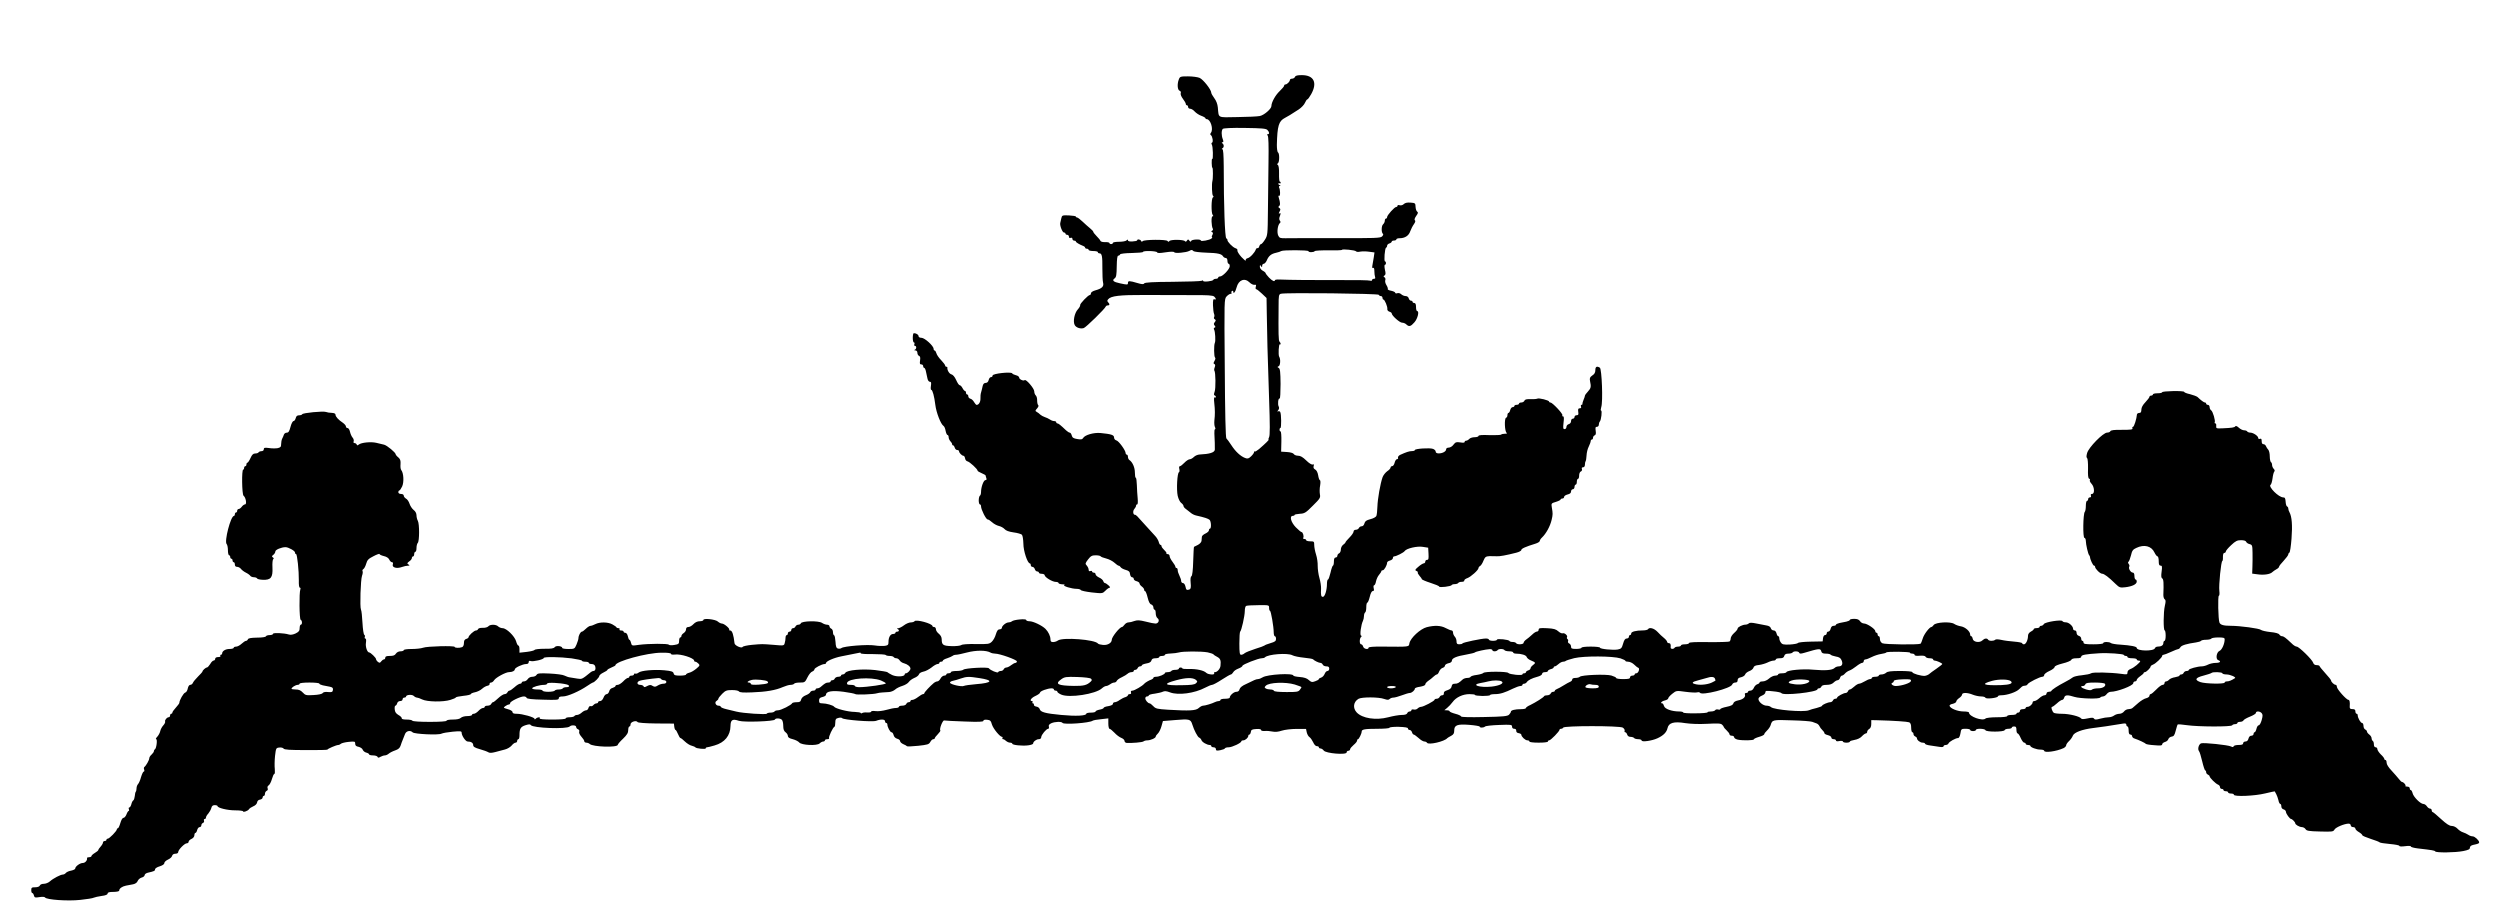 <?xml version="1.0" standalone="no"?>
<!DOCTYPE svg PUBLIC "-//W3C//DTD SVG 20010904//EN"
 "http://www.w3.org/TR/2001/REC-SVG-20010904/DTD/svg10.dtd">
<svg version="1.0" xmlns="http://www.w3.org/2000/svg"
 width="2161pt" height="788pt" viewBox="0 0 2161 788"
 preserveAspectRatio="xMidYMid meet">
<g transform="translate(0,788) scale(0.1,-0.1)"
fill="#000000" stroke="none">
<path d="M11194 7215 c-4 -8 -15 -15 -25 -15 -10 0 -19 -5 -19 -11 0 -14 -25
-39 -39 -39 -6 0 -11 -5 -11 -11 0 -6 -18 -27 -39 -47 -37 -35 -71 -97 -71
-129 0 -24 -65 -80 -101 -86 -19 -4 -105 -8 -192 -9 -178 -3 -161 -12 -170 83
-3 30 -14 59 -31 81 -14 19 -26 40 -26 47 0 26 -70 115 -101 128 -17 7 -62 13
-100 13 -65 0 -70 -2 -79 -26 -16 -40 -12 -91 6 -98 10 -4 14 -12 10 -22 -3
-9 5 -30 19 -48 14 -18 25 -38 25 -44 0 -7 5 -12 10 -12 6 0 10 -7 10 -15 0
-8 8 -15 18 -15 10 0 28 -11 39 -24 12 -13 37 -30 57 -37 20 -7 36 -17 36 -21
0 -4 5 -8 11 -8 33 0 60 -88 36 -118 -7 -9 -7 -16 0 -20 14 -10 22 -61 10 -65
-6 -2 -7 -9 -2 -17 10 -15 13 -130 4 -124 -4 2 -6 -14 -5 -36 0 -22 3 -40 6
-40 6 0 6 -96 0 -115 -7 -27 -4 -121 5 -127 7 -5 6 -11 -1 -15 -14 -10 -15
-134 -2 -150 7 -9 7 -13 -1 -13 -13 0 -10 -87 3 -108 3 -6 0 -13 -6 -16 -10
-5 -10 -7 -1 -12 9 -4 10 -11 3 -25 -6 -10 -7 -19 -3 -19 4 0 2 -5 -4 -11 -14
-14 -93 -29 -93 -18 0 14 -78 10 -83 -3 -4 -10 -8 -9 -16 2 -10 13 -12 13 -21
0 -6 -10 -13 -11 -17 -5 -11 15 -126 16 -135 1 -6 -8 -10 -8 -16 1 -9 14 -203
13 -215 -2 -6 -6 -10 -6 -14 3 -5 13 -33 17 -33 5 0 -5 -18 -9 -40 -10 -25 -2
-40 2 -40 9 0 9 -3 9 -12 0 -7 -7 -36 -12 -65 -12 -29 0 -53 -4 -53 -10 0 -5
-7 -10 -15 -10 -8 0 -15 4 -15 9 0 5 -17 9 -37 8 -21 -1 -38 4 -41 11 -2 7
-17 25 -33 41 -16 16 -29 33 -29 38 0 4 -13 18 -28 30 -15 12 -44 38 -64 57
-21 20 -42 36 -48 36 -5 0 -10 3 -10 8 0 4 -27 8 -60 10 -58 2 -60 1 -66 -25
-3 -16 -7 -33 -9 -40 -6 -20 18 -83 32 -83 7 0 13 -4 13 -10 0 -5 7 -10 15
-10 8 0 15 -7 15 -16 0 -10 6 -14 15 -10 9 3 15 0 15 -9 0 -8 7 -15 15 -15 8
0 15 -3 15 -8 0 -7 30 -25 63 -38 9 -3 17 -10 17 -15 0 -5 7 -9 15 -9 8 0 15
-4 15 -10 0 -5 18 -10 40 -10 22 0 40 -4 40 -10 0 -5 6 -10 14 -10 21 0 26
-24 25 -130 0 -52 2 -108 6 -123 9 -33 -9 -51 -67 -67 -22 -6 -38 -17 -38 -25
0 -8 -4 -15 -9 -15 -15 0 -87 -76 -84 -87 2 -6 -7 -23 -20 -37 -29 -31 -44
-105 -27 -136 12 -22 49 -35 78 -26 19 6 184 167 190 186 2 6 10 10 18 10 17
0 18 12 2 28 -8 8 -8 15 1 25 23 29 101 38 310 37 113 -1 293 -1 399 -1 155 1
196 -2 208 -13 18 -18 18 -30 1 -23 -10 4 -13 -9 -12 -52 1 -31 5 -64 9 -73 4
-9 5 -22 1 -29 -4 -6 -2 -15 6 -19 10 -7 10 -11 0 -24 -10 -12 -11 -19 -2 -30
9 -11 9 -15 0 -18 -8 -3 -9 -9 -4 -18 9 -15 14 -99 6 -114 -9 -18 -8 -121 2
-127 5 -4 3 -16 -5 -29 -10 -17 -10 -24 -1 -27 8 -3 9 -12 3 -28 -5 -12 -6
-26 -3 -29 11 -11 13 -156 2 -183 -7 -19 -7 -29 0 -31 6 -2 11 -8 11 -13 0 -6
-4 -7 -10 -4 -6 4 -8 -13 -4 -47 7 -65 7 -101 1 -153 -2 -22 0 -48 5 -57 5
-10 5 -18 1 -18 -5 0 -7 -17 -6 -37 3 -45 5 -123 4 -140 -2 -25 -46 -38 -133
-42 -16 -1 -37 -10 -48 -21 -11 -11 -27 -20 -36 -20 -9 0 -30 -13 -46 -30 -15
-16 -33 -30 -39 -30 -7 0 -9 -10 -5 -24 3 -13 2 -26 -3 -28 -15 -5 -23 -151
-11 -204 6 -27 20 -54 30 -61 11 -8 20 -20 20 -26 0 -7 9 -19 21 -27 11 -8 30
-23 42 -33 11 -10 32 -20 46 -23 75 -17 105 -27 117 -38 14 -15 16 -76 2 -76
-4 0 -8 -6 -8 -14 0 -8 -13 -20 -30 -28 -16 -7 -31 -20 -31 -28 -1 -8 -2 -24
-3 -35 -1 -11 -14 -26 -31 -35 -16 -8 -32 -16 -34 -17 -2 -1 -5 -57 -7 -124
-2 -79 -8 -125 -15 -130 -8 -4 -10 -25 -7 -57 4 -38 1 -52 -9 -57 -25 -9 -30
-6 -36 25 -4 18 -13 30 -22 30 -8 0 -15 8 -15 18 0 9 -7 30 -15 46 -8 15 -15
37 -15 47 0 11 -4 19 -10 19 -5 0 -10 5 -10 11 0 6 -11 25 -25 43 -14 18 -25
40 -25 49 0 10 -7 17 -17 17 -9 0 -14 3 -10 6 3 3 -5 16 -19 29 -13 12 -24 27
-24 34 0 6 -4 11 -9 11 -5 0 -12 12 -15 26 -4 14 -17 36 -29 49 -12 12 -49 53
-82 90 -81 91 -85 95 -95 95 -16 0 -20 33 -5 50 8 9 15 22 15 28 0 7 4 12 10
12 5 0 7 22 4 53 -3 28 -6 80 -7 114 -1 35 -5 63 -9 63 -5 0 -8 20 -8 45 0 44
-21 91 -47 108 -7 4 -13 17 -13 27 0 11 -4 20 -10 20 -5 0 -10 6 -10 13 0 23
-59 105 -80 110 -12 3 -20 14 -20 25 0 22 -24 30 -118 39 -59 5 -135 -17 -150
-44 -7 -12 -18 -14 -51 -8 -32 5 -42 12 -47 31 -3 13 -11 24 -17 24 -6 0 -20
9 -32 20 -48 46 -66 60 -75 60 -5 0 -10 5 -10 10 0 6 -8 10 -18 10 -10 0 -26
6 -37 14 -11 7 -31 17 -45 21 -13 4 -30 14 -38 21 -7 8 -21 18 -30 23 -15 9
-15 11 3 31 11 13 15 24 9 28 -5 4 -9 22 -9 40 1 18 -5 38 -12 44 -7 6 -13 22
-13 35 0 25 -71 108 -83 97 -10 -10 -47 7 -47 21 0 8 -12 18 -27 21 -16 4 -31
11 -34 17 -11 15 -169 -2 -169 -19 0 -8 -6 -14 -14 -14 -8 0 -17 -11 -20 -25
-4 -16 -13 -25 -26 -25 -13 0 -22 -9 -26 -27 -3 -16 -9 -39 -13 -53 -5 -14 -7
-38 -6 -55 1 -29 -14 -55 -33 -55 -5 0 -14 11 -22 24 -7 13 -21 27 -31 29 -11
3 -19 12 -19 21 0 9 -4 16 -10 16 -5 0 -10 7 -10 15 0 8 -4 15 -8 15 -5 0 -15
11 -22 25 -7 14 -18 25 -24 25 -7 0 -20 20 -31 45 -12 27 -28 46 -41 49 -19 5
-38 37 -35 59 1 4 -4 7 -9 7 -6 0 -10 5 -10 10 0 6 -16 27 -35 47 -20 20 -38
47 -41 60 -4 13 -10 23 -15 23 -5 0 -9 7 -9 15 0 25 -77 95 -105 95 -15 0 -25
6 -25 14 0 13 -20 26 -41 26 -5 0 -9 -18 -9 -40 0 -22 4 -40 10 -40 5 0 7 -7
4 -15 -4 -8 -1 -15 5 -15 15 0 14 -27 -1 -33 -8 -3 -6 -6 5 -6 10 -1 17 -9 17
-21 0 -11 6 -23 14 -26 10 -4 13 -15 9 -40 -4 -27 -2 -34 11 -34 9 0 16 -7 16
-15 0 -8 4 -15 9 -15 5 0 12 -15 15 -32 4 -18 9 -45 13 -60 3 -16 12 -28 20
-28 12 0 14 -8 10 -35 -3 -19 -2 -35 3 -35 11 0 26 -56 35 -130 8 -66 47 -167
71 -182 7 -4 15 -24 18 -43 4 -19 11 -35 16 -35 6 0 10 -9 10 -19 0 -11 7 -26
15 -35 8 -8 15 -19 15 -25 0 -6 4 -11 9 -11 5 0 11 -9 14 -20 3 -11 12 -20 21
-20 9 0 16 -5 16 -11 0 -13 25 -39 39 -39 5 0 11 -10 13 -22 2 -13 11 -24 21
-26 19 -4 87 -67 87 -80 0 -5 16 -14 35 -22 19 -8 35 -17 35 -21 0 -4 3 -14 6
-23 4 -10 1 -16 -8 -16 -16 0 -38 -60 -38 -103 0 -14 -4 -29 -10 -32 -5 -3
-10 -22 -10 -41 0 -19 5 -34 10 -34 6 0 10 -8 10 -17 0 -27 43 -113 57 -113 7
0 24 -11 38 -24 15 -14 41 -28 58 -32 18 -4 40 -16 50 -27 12 -14 37 -23 78
-29 33 -4 66 -14 72 -20 7 -7 12 -42 13 -78 0 -63 36 -170 56 -170 4 0 8 -7 8
-15 0 -8 6 -15 14 -15 8 0 18 -9 21 -20 3 -11 13 -20 21 -20 8 0 14 -4 14 -10
0 -5 11 -10 25 -10 14 0 25 -6 25 -12 1 -18 67 -58 96 -58 13 0 24 -4 24 -10
0 -5 15 -10 33 -11 17 0 25 -3 17 -6 -18 -8 64 -33 107 -33 17 0 33 -5 35 -10
2 -6 45 -15 95 -21 92 -10 93 -10 118 15 14 15 31 26 37 26 7 0 2 9 -10 20
-12 11 -26 20 -31 20 -5 0 -12 8 -15 18 -3 9 -19 23 -36 30 -16 8 -30 20 -30
28 0 8 -7 14 -15 14 -8 0 -15 4 -15 10 0 5 -7 7 -15 4 -10 -4 -15 0 -15 12 0
9 -7 25 -16 35 -15 16 -14 20 11 53 23 30 34 36 66 36 21 0 40 -4 43 -9 3 -5
25 -13 49 -19 24 -6 56 -23 71 -37 15 -14 31 -25 36 -25 5 0 13 -6 17 -13 4
-7 24 -18 43 -23 28 -8 36 -15 38 -37 2 -15 10 -27 18 -27 8 0 14 -6 14 -14 0
-8 11 -17 25 -20 14 -4 25 -12 25 -19 0 -7 9 -19 20 -27 11 -8 20 -20 20 -27
0 -7 4 -13 8 -13 5 0 15 -25 22 -55 9 -37 19 -57 32 -60 10 -4 18 -15 18 -26
0 -10 5 -19 10 -19 6 0 10 -14 10 -31 0 -18 7 -37 16 -43 20 -15 8 -46 -18
-46 -10 0 -49 7 -85 17 -53 13 -72 14 -98 5 -17 -7 -40 -12 -51 -12 -11 0 -26
-9 -34 -20 -8 -11 -18 -20 -22 -20 -19 0 -88 -86 -88 -110 0 -27 -35 -48 -74
-45 -21 2 -42 7 -45 12 -25 35 -303 56 -346 27 -10 -8 -30 -14 -42 -14 -18 0
-23 6 -23 24 0 27 -18 65 -43 90 -29 29 -106 66 -138 66 -16 0 -29 5 -29 11 0
13 -109 3 -124 -12 -6 -5 -18 -9 -28 -9 -22 0 -58 -30 -58 -47 0 -7 -9 -13
-20 -13 -14 0 -22 -11 -32 -43 -6 -23 -22 -52 -35 -64 -21 -20 -32 -22 -136
-20 -71 1 -119 -2 -128 -9 -8 -6 -45 -10 -82 -9 -75 2 -87 10 -87 59 0 18 -9
35 -25 48 -14 11 -25 28 -25 39 0 10 -7 19 -15 19 -8 0 -15 4 -15 8 0 22 -143
61 -155 42 -3 -5 -18 -10 -32 -10 -14 0 -41 -11 -59 -25 -18 -14 -41 -25 -51
-26 -10 0 -13 -3 -5 -6 17 -7 15 -23 -3 -23 -8 0 -15 -4 -15 -10 0 -5 -9 -10
-20 -10 -23 0 -40 -28 -40 -68 0 -26 -4 -30 -32 -35 -18 -2 -58 -1 -88 4 -61
10 -267 -6 -287 -23 -7 -5 -20 -7 -30 -4 -14 4 -19 18 -21 58 -2 29 -7 55 -12
56 -6 2 -10 15 -10 28 0 14 -7 27 -15 30 -8 4 -15 12 -15 20 0 8 -9 14 -20 14
-12 0 -32 7 -45 16 -30 20 -176 17 -183 -4 -2 -7 -12 -12 -22 -12 -10 0 -20
-7 -24 -15 -3 -8 -12 -15 -21 -15 -8 0 -15 -7 -15 -15 0 -8 -7 -15 -15 -15 -8
0 -15 -7 -15 -15 0 -8 -4 -15 -10 -15 -5 0 -10 -10 -10 -22 0 -13 -3 -34 -7
-46 -6 -24 -7 -24 -97 -16 -106 8 -91 8 -186 0 -41 -4 -78 -12 -81 -18 -9 -15
-69 12 -70 32 -8 72 -20 110 -37 110 -8 0 -13 3 -9 6 9 9 -43 54 -63 54 -9 0
-25 8 -36 18 -22 19 -124 30 -124 13 0 -6 -14 -11 -31 -11 -21 0 -40 -9 -55
-25 -13 -14 -32 -25 -44 -25 -13 0 -20 -7 -20 -20 0 -11 -9 -25 -20 -32 -11
-7 -20 -18 -20 -25 0 -7 -4 -13 -10 -13 -5 0 -10 -13 -10 -29 0 -26 -4 -30
-41 -36 -23 -4 -44 -3 -48 2 -7 11 -174 10 -258 -1 -61 -9 -62 -9 -69 18 -3
14 -10 26 -14 26 -4 0 -10 14 -13 30 -4 18 -13 30 -22 30 -8 0 -15 5 -15 10 0
6 -9 10 -21 10 -11 0 -17 4 -14 10 3 6 0 10 -9 10 -8 0 -16 3 -18 8 -1 4 -17
15 -35 25 -38 21 -108 22 -147 2 -15 -8 -35 -15 -43 -15 -7 0 -25 -11 -39 -25
-14 -14 -29 -25 -34 -25 -12 0 -30 -34 -30 -56 0 -9 -8 -35 -17 -56 -16 -37
-18 -38 -70 -38 -29 0 -53 4 -53 9 0 17 -54 23 -65 7 -8 -11 -31 -15 -89 -14
-43 0 -81 -4 -85 -10 -3 -5 -34 -13 -68 -17 l-63 -7 0 31 c0 17 -4 31 -10 31
-5 0 -14 17 -19 37 -13 44 -83 113 -117 113 -12 0 -29 7 -38 15 -18 19 -70 19
-85 1 -7 -8 -28 -14 -48 -13 -21 1 -38 -4 -41 -11 -2 -7 -10 -12 -18 -12 -16
0 -64 -44 -64 -58 0 -5 -9 -12 -20 -15 -14 -4 -20 -14 -20 -35 0 -18 -6 -32
-16 -36 -23 -9 -64 -7 -64 2 0 12 -240 6 -273 -7 -16 -6 -60 -11 -98 -11 -39
0 -69 -4 -69 -10 0 -5 -12 -10 -28 -10 -16 0 -32 -8 -40 -20 -9 -15 -23 -20
-52 -20 -29 0 -40 -4 -40 -15 0 -8 -5 -15 -11 -15 -7 0 -17 -8 -24 -17 -11
-15 -15 -15 -29 -4 -9 7 -16 18 -16 24 0 11 -47 57 -59 57 -17 0 -34 50 -28
84 3 22 2 36 -5 36 -5 0 -8 6 -5 14 3 8 1 16 -4 18 -6 2 -13 48 -16 103 -3 55
-8 107 -13 115 -11 22 -3 260 9 293 6 16 8 33 5 39 -4 6 -1 14 7 19 7 4 18 25
24 46 9 32 19 43 63 65 28 15 52 23 52 19 0 -5 17 -13 38 -18 23 -5 41 -17 47
-31 5 -12 16 -22 23 -22 9 0 11 -7 7 -20 -8 -26 35 -38 80 -21 17 6 40 11 51
11 16 0 17 2 4 11 -13 8 -12 12 7 26 13 8 23 22 23 29 0 8 5 14 10 14 6 0 10
9 10 20 0 11 5 20 10 20 6 0 10 15 10 33 0 18 5 38 11 44 15 15 15 163 1 190
-7 12 -12 34 -12 48 0 17 -9 35 -24 46 -14 11 -30 35 -36 54 -6 19 -20 40 -31
45 -10 6 -19 17 -19 25 0 9 -10 15 -23 15 -14 0 -24 6 -24 15 0 8 4 15 8 15 5
0 16 16 25 35 17 37 13 117 -8 142 -6 7 -8 30 -6 51 2 30 -2 43 -19 58 -13 10
-23 23 -23 27 0 15 -75 77 -100 83 -14 3 -44 10 -67 16 -46 11 -130 3 -152
-15 -11 -9 -15 -9 -18 1 -3 6 -11 12 -19 12 -8 0 -11 6 -7 15 3 9 -1 23 -10
33 -8 9 -18 32 -22 50 -4 18 -13 32 -21 32 -8 0 -14 6 -14 14 0 7 -12 21 -26
31 -38 25 -64 53 -64 70 0 10 -11 15 -32 16 -18 0 -41 4 -51 8 -24 9 -201 -8
-205 -20 -2 -5 -14 -9 -27 -9 -16 0 -25 -7 -29 -25 -4 -14 -12 -25 -19 -25 -7
0 -19 -22 -26 -50 -10 -38 -17 -50 -32 -50 -11 0 -22 -8 -25 -17 -3 -10 -10
-26 -15 -35 -5 -10 -9 -31 -9 -47 0 -24 -5 -29 -30 -35 -17 -3 -51 -3 -75 1
-38 5 -45 3 -45 -11 0 -9 -8 -16 -19 -16 -11 0 -23 -5 -26 -10 -3 -6 -16 -10
-29 -10 -17 0 -28 -10 -41 -40 -10 -22 -22 -40 -27 -40 -4 0 -8 -7 -8 -15 0
-8 -4 -15 -10 -15 -5 0 -10 -7 -10 -15 0 -8 -4 -15 -8 -15 -14 0 -11 -213 3
-225 20 -15 30 -75 13 -75 -7 0 -20 -9 -28 -20 -8 -11 -20 -20 -27 -20 -7 0
-13 -7 -13 -15 0 -8 -4 -15 -10 -15 -5 0 -10 -7 -10 -15 0 -8 -4 -15 -8 -15
-28 0 -85 -221 -63 -243 6 -6 11 -30 11 -54 0 -24 5 -43 10 -43 6 0 10 -7 10
-15 0 -8 5 -15 10 -15 6 0 10 -7 10 -15 0 -8 5 -15 10 -15 6 0 10 -9 10 -20 0
-13 7 -20 19 -20 11 0 26 -8 33 -17 7 -10 27 -25 43 -33 17 -8 34 -21 38 -27
4 -7 19 -13 32 -13 13 0 25 -5 27 -10 2 -6 24 -11 49 -12 70 -3 88 19 84 105
-2 38 1 70 7 73 6 4 5 10 -3 15 -11 8 -11 12 4 23 9 7 17 20 17 29 0 15 53 37
88 37 25 0 82 -32 82 -46 0 -8 4 -14 9 -14 10 0 25 -144 24 -227 -1 -38 2 -63
9 -63 5 0 8 -7 4 -15 -11 -29 -9 -259 3 -263 14 -5 15 -42 1 -42 -5 0 -10 -13
-10 -30 0 -23 -7 -32 -35 -46 -21 -10 -44 -14 -58 -9 -42 13 -137 17 -137 6 0
-6 -13 -11 -29 -11 -16 0 -31 -5 -33 -11 -2 -6 -33 -11 -77 -11 -52 -1 -74 -5
-78 -14 -3 -8 -10 -14 -17 -14 -6 0 -23 -11 -38 -25 -15 -14 -36 -25 -48 -25
-11 0 -20 -4 -20 -10 0 -5 -16 -10 -36 -10 -35 0 -64 -18 -64 -39 0 -6 -5 -11
-11 -11 -5 0 -7 -4 -4 -10 4 -6 -5 -10 -19 -10 -16 0 -26 -6 -26 -15 0 -8 -6
-15 -13 -15 -7 0 -21 -13 -30 -30 -10 -16 -23 -30 -28 -30 -11 0 -39 -25 -39
-35 0 -3 -17 -23 -38 -43 -21 -21 -41 -45 -45 -55 -3 -9 -13 -17 -22 -17 -9 0
-18 -12 -22 -31 -3 -18 -13 -34 -22 -36 -15 -4 -51 -67 -51 -89 0 -5 -14 -23
-30 -41 -17 -18 -30 -37 -30 -42 0 -6 -4 -11 -10 -11 -5 0 -10 -7 -10 -15 0
-8 -5 -15 -11 -15 -16 0 -36 -24 -32 -37 3 -7 -5 -22 -16 -34 -11 -12 -23 -34
-26 -49 -3 -15 -15 -37 -26 -49 -11 -11 -15 -21 -9 -21 12 0 2 -83 -12 -88 -4
-2 -8 -9 -8 -16 0 -6 -9 -19 -20 -29 -11 -9 -20 -24 -20 -32 0 -16 -28 -65
-43 -76 -4 -3 -5 -13 -1 -22 3 -9 2 -17 -4 -17 -5 0 -15 -21 -23 -47 -7 -27
-19 -54 -26 -61 -7 -7 -13 -24 -13 -36 0 -12 -3 -26 -6 -29 -4 -4 -8 -21 -9
-38 -2 -17 -7 -34 -13 -38 -6 -3 -14 -19 -17 -34 -4 -15 -12 -27 -17 -27 -6 0
-8 -7 -4 -15 3 -8 2 -15 -2 -15 -4 0 -13 -13 -19 -30 -6 -16 -18 -30 -26 -30
-9 0 -19 -18 -27 -45 -7 -25 -17 -45 -21 -45 -5 0 -9 -4 -9 -9 0 -14 -65 -81
-79 -81 -6 0 -11 -4 -11 -10 0 -5 -7 -10 -15 -10 -8 0 -15 -6 -15 -13 0 -7 -9
-23 -20 -35 -11 -12 -20 -25 -20 -29 0 -5 -14 -17 -30 -26 -17 -10 -30 -22
-30 -28 0 -5 -9 -9 -20 -9 -11 0 -19 -3 -18 -8 4 -19 -16 -42 -37 -42 -24 0
-65 -30 -65 -48 0 -6 -16 -14 -35 -18 -19 -3 -39 -12 -46 -20 -6 -8 -18 -14
-26 -14 -19 0 -83 -33 -112 -59 -13 -12 -37 -21 -53 -21 -16 0 -31 -6 -34 -15
-4 -9 -19 -15 -40 -15 -30 0 -34 -3 -34 -25 0 -14 4 -25 9 -25 5 0 11 -9 14
-21 5 -19 10 -20 48 -14 25 4 44 3 48 -3 12 -20 198 -33 305 -21 56 6 108 14
116 19 9 4 39 11 68 15 35 4 52 12 52 21 0 10 14 14 50 14 29 0 50 5 50 11 0
18 24 36 58 43 18 3 46 9 63 12 19 4 34 15 39 29 5 12 20 25 34 29 14 3 26 13
26 21 0 8 12 17 28 21 54 12 62 16 62 29 0 8 18 20 40 26 25 8 40 18 40 28 0
9 14 22 31 30 18 8 34 22 36 32 3 12 14 19 29 19 14 0 24 6 24 14 0 20 55 76
74 76 9 0 16 6 16 13 0 8 11 19 25 25 15 7 25 20 25 32 0 11 4 20 9 20 5 0 12
11 15 25 4 14 13 25 21 25 8 0 15 7 15 15 0 9 6 18 14 21 8 3 12 12 9 20 -3 8
0 14 6 14 6 0 11 6 11 13 0 7 9 23 20 34 10 12 22 33 26 47 4 19 13 26 30 26
13 0 24 -4 24 -8 0 -16 85 -37 153 -37 37 0 67 -4 67 -8 0 -12 44 3 52 18 4 7
21 18 37 25 18 7 31 21 33 33 2 14 11 23 26 25 12 2 22 10 22 18 0 8 5 14 10
14 6 0 10 9 10 19 0 10 7 21 15 25 9 3 12 12 8 22 -4 10 0 20 9 25 8 5 21 29
28 54 7 25 16 45 21 45 5 0 6 19 4 42 -3 24 -2 75 2 113 8 68 9 70 37 73 16 2
32 -2 37 -9 6 -10 54 -13 193 -13 102 -1 186 1 186 4 0 7 77 40 93 40 7 0 18
5 24 11 5 5 36 13 67 16 53 5 56 4 56 -16 0 -16 8 -23 30 -27 16 -4 32 -15 35
-25 4 -10 17 -22 31 -25 13 -3 24 -10 24 -15 0 -5 15 -9 34 -9 19 0 36 -6 39
-12 3 -10 9 -10 26 0 11 6 28 12 38 12 9 0 24 7 33 15 9 8 34 21 55 28 29 10
41 21 48 43 5 16 13 38 18 49 5 11 13 32 19 48 10 29 46 37 67 16 15 -15 224
-25 249 -11 10 5 54 13 97 17 66 6 77 5 77 -8 0 -26 34 -77 52 -77 30 0 48
-12 48 -31 0 -14 14 -23 57 -35 32 -9 65 -21 74 -27 11 -7 30 -6 60 2 24 7 61
17 83 22 21 5 47 21 58 34 11 14 26 25 34 25 8 0 14 7 14 15 0 8 5 15 10 15 6
0 10 15 10 33 0 58 9 74 52 88 29 9 41 10 46 1 17 -26 311 -37 336 -12 15 15
56 12 56 -4 0 -8 7 -17 16 -20 10 -4 14 -13 10 -22 -3 -9 5 -26 19 -42 14 -15
25 -32 25 -39 0 -7 8 -13 18 -13 10 0 23 -5 29 -11 26 -26 243 -33 243 -7 0 5
20 29 45 52 35 34 45 51 45 75 0 17 5 31 10 31 6 0 10 8 10 19 0 21 50 37 61
19 4 -6 68 -11 160 -12 l154 -1 3 -27 c2 -16 7 -28 11 -28 4 0 13 -16 21 -35
8 -19 17 -35 22 -35 4 0 21 -13 38 -30 17 -16 43 -33 58 -36 15 -4 29 -10 32
-14 8 -11 90 -19 90 -9 0 5 5 9 11 9 6 0 35 7 65 16 88 25 137 85 138 169 1
53 17 63 73 44 43 -14 306 -5 311 11 5 14 46 12 60 -2 7 -7 12 -30 12 -53 0
-29 6 -45 20 -55 11 -8 20 -22 20 -32 0 -12 13 -21 43 -28 23 -6 48 -19 55
-28 19 -24 155 -31 177 -8 9 9 23 16 31 16 8 0 14 5 14 10 0 6 9 10 21 10 11
0 18 4 15 9 -6 10 33 94 47 99 4 2 7 19 7 37 0 27 5 34 27 39 14 4 29 3 32 -2
10 -15 263 -35 294 -23 41 16 77 14 77 -4 0 -8 5 -15 10 -15 6 0 10 -6 10 -13
0 -22 24 -67 36 -67 7 0 15 -11 18 -25 4 -15 16 -27 31 -31 14 -3 25 -13 25
-20 0 -8 12 -20 28 -27 15 -6 29 -14 32 -18 3 -3 46 -1 97 4 81 9 92 12 104
33 7 13 18 24 26 24 7 0 13 4 13 9 0 4 12 20 27 35 14 14 24 29 21 32 -11 10
20 89 33 86 8 -2 87 -6 176 -9 125 -5 163 -3 163 6 0 8 12 11 32 9 27 -3 33
-8 42 -41 11 -36 69 -107 88 -107 5 0 6 -4 3 -10 -3 -5 -1 -10 5 -10 6 0 18
-7 26 -15 9 -8 24 -15 35 -15 10 0 19 -4 19 -9 0 -12 88 -21 138 -14 23 3 42
10 42 15 0 17 28 38 49 38 13 0 21 7 21 18 1 20 44 72 60 72 6 0 9 8 6 18 -4
12 2 21 21 30 31 14 89 16 97 3 11 -17 234 -1 261 19 6 4 38 10 73 13 l62 7 0
-45 c0 -25 5 -45 10 -45 6 0 25 -15 43 -34 17 -19 44 -39 60 -45 15 -6 27 -17
27 -26 0 -8 8 -16 18 -17 43 -3 138 5 146 13 6 5 20 9 33 9 28 0 73 20 73 33
0 5 8 17 18 26 10 9 24 37 31 62 l13 46 111 9 c118 10 129 7 143 -39 15 -49
46 -108 59 -113 8 -3 17 -13 20 -22 5 -17 48 -42 72 -42 7 0 13 -4 13 -10 0
-5 9 -10 20 -10 12 0 20 -7 20 -16 0 -13 7 -15 38 -9 20 4 39 11 40 16 2 5 16
9 32 9 30 0 110 38 110 52 0 4 7 8 16 8 18 0 44 23 44 39 0 6 4 11 9 11 5 0
11 10 13 23 2 18 10 23 46 25 26 2 42 -1 42 -8 0 -7 13 -10 33 -9 17 2 48 -1
67 -5 23 -5 50 -2 80 8 25 8 82 15 127 15 l82 0 6 -29 c4 -17 14 -36 24 -42
10 -7 24 -28 32 -45 8 -19 21 -33 31 -33 10 0 18 -4 18 -10 0 -5 6 -10 14 -10
8 0 21 -8 28 -18 18 -25 198 -40 198 -16 0 8 7 14 15 14 8 0 15 6 15 13 0 7
14 23 30 37 17 14 30 30 30 37 0 7 3 13 8 13 8 0 32 48 32 66 0 19 26 24 136
24 57 0 104 4 104 9 0 5 36 9 80 8 56 -2 80 -6 80 -14 0 -7 6 -13 14 -13 8 0
18 -9 21 -20 3 -11 10 -20 15 -20 5 0 24 -14 42 -30 18 -17 40 -30 50 -30 9 0
20 -5 23 -11 13 -21 151 11 175 40 3 3 17 12 33 20 21 11 27 22 27 45 0 48 25
58 130 50 50 -4 90 -11 90 -15 0 -12 34 -11 46 0 5 6 60 12 122 14 104 4 112
3 112 -15 0 -11 7 -18 19 -18 12 0 18 -7 17 -17 0 -12 7 -19 22 -21 12 -2 22
-8 22 -13 0 -17 34 -49 52 -49 10 0 18 -4 18 -10 0 -6 33 -10 80 -10 47 0 80
4 80 10 0 6 5 10 11 10 13 0 89 78 89 91 0 5 6 9 14 9 8 0 16 5 18 10 5 17
488 17 515 0 11 -7 19 -20 16 -27 -3 -7 0 -13 5 -13 6 0 14 -9 17 -20 4 -13
15 -20 30 -20 13 0 27 -5 30 -10 3 -5 19 -10 36 -10 16 0 29 -5 29 -11 0 -16
90 -3 137 19 52 24 79 52 87 88 10 46 55 59 152 43 48 -7 118 -10 191 -6 91 5
118 4 129 -8 8 -7 14 -16 14 -20 0 -3 11 -16 25 -29 14 -13 25 -28 25 -35 0
-6 9 -11 20 -11 11 0 20 -6 20 -14 0 -7 14 -16 31 -20 46 -9 139 -7 139 3 0 4
20 14 45 21 25 7 45 17 45 23 0 5 11 20 24 32 13 12 27 33 31 46 14 47 17 48
183 42 86 -2 166 -8 177 -13 11 -4 28 -11 38 -14 9 -3 20 -14 24 -23 4 -10 15
-25 25 -34 10 -9 18 -21 18 -27 0 -6 14 -13 30 -17 17 -4 30 -13 30 -21 0 -8
9 -14 20 -14 11 0 20 -5 20 -11 0 -7 11 -9 30 -5 17 3 30 1 30 -4 0 -6 14 -10
30 -10 17 0 30 4 30 9 0 5 18 11 41 15 24 4 50 16 63 31 13 14 28 25 35 25 6
0 11 7 11 15 0 7 8 18 18 24 11 6 17 22 17 43 l0 33 50 -1 c151 -4 262 -12
278 -18 12 -6 17 -20 17 -47 0 -21 5 -39 10 -39 6 0 10 -7 10 -15 0 -9 7 -18
15 -21 8 -4 15 -10 15 -16 0 -16 28 -38 49 -38 12 0 21 -4 21 -9 0 -5 19 -12
43 -15 23 -4 59 -9 80 -12 24 -4 37 -2 37 5 0 6 9 11 19 11 10 0 21 6 24 14 6
15 62 46 83 46 8 0 16 17 20 40 6 39 8 40 45 40 22 0 39 -4 39 -10 0 -5 11
-10 25 -10 14 0 25 5 25 10 0 15 78 12 82 -2 6 -17 160 -16 166 0 2 7 17 12
33 12 16 0 29 5 29 10 0 6 9 10 20 10 16 0 20 -7 20 -30 0 -16 5 -30 10 -30 6
0 18 -18 27 -40 10 -22 23 -40 30 -40 7 0 13 -4 13 -10 0 -5 9 -10 20 -10 11
0 20 -3 20 -7 0 -13 53 -33 87 -33 18 0 33 -4 33 -10 0 -20 106 -6 168 23 12
6 22 17 22 24 0 8 11 24 25 37 13 12 28 33 33 47 11 28 82 54 172 65 47 5 169
23 263 39 19 3 27 0 27 -10 0 -8 5 -15 10 -15 6 0 10 -16 10 -35 0 -24 5 -35
15 -35 8 0 15 -6 15 -14 0 -8 10 -18 23 -21 31 -10 91 -38 97 -46 3 -3 35 -9
73 -11 52 -5 67 -3 67 8 0 7 11 16 24 20 13 3 26 14 29 24 3 10 15 20 28 22
19 2 26 12 36 52 7 26 14 51 17 53 3 3 39 0 81 -6 95 -14 381 -15 390 -1 3 6
15 10 26 10 10 0 19 5 19 10 0 6 11 10 24 10 13 0 26 6 29 13 2 6 28 21 56 32
28 11 51 25 51 32 0 18 35 16 50 -2 10 -12 10 -24 0 -60 -7 -25 -18 -45 -26
-45 -7 0 -15 -13 -19 -30 -4 -16 -11 -30 -16 -30 -5 0 -9 -7 -9 -15 0 -8 -9
-15 -19 -15 -12 0 -21 -9 -25 -25 -4 -16 -13 -25 -26 -25 -11 0 -20 -7 -20
-15 0 -11 -11 -15 -39 -15 -22 0 -41 -5 -43 -11 -3 -9 -10 -9 -23 -2 -26 13
-237 35 -259 27 -20 -8 -32 -50 -18 -67 6 -6 18 -47 28 -89 10 -43 22 -78 26
-78 4 0 8 -7 8 -15 0 -9 7 -18 15 -21 8 -4 15 -10 15 -15 0 -12 52 -64 73 -72
9 -3 17 -13 17 -22 0 -8 7 -15 15 -15 8 0 15 -4 15 -10 0 -5 9 -10 20 -10 11
0 20 -4 20 -10 0 -5 11 -10 25 -10 14 0 25 -4 25 -10 0 -19 181 -11 270 11 45
11 83 19 84 17 0 -2 6 -12 12 -23 6 -12 15 -35 19 -53 3 -18 11 -32 16 -32 5
0 9 -9 9 -21 0 -12 8 -23 20 -26 11 -3 20 -13 20 -22 1 -16 33 -61 45 -61 9 0
35 -27 35 -36 0 -13 35 -33 57 -34 12 0 26 -8 32 -17 8 -15 28 -19 124 -21
107 -3 116 -2 126 16 10 20 87 52 123 52 10 0 18 -7 18 -15 0 -8 9 -15 20 -15
11 0 20 -6 20 -13 0 -7 14 -21 30 -30 17 -10 30 -22 30 -27 0 -5 33 -19 73
-32 39 -12 74 -26 77 -30 3 -4 43 -10 88 -14 45 -4 82 -11 82 -16 0 -6 20 -7
50 -3 30 4 50 3 50 -3 0 -5 26 -12 58 -16 129 -15 147 -18 152 -26 8 -13 173
-11 243 3 44 9 57 15 57 29 0 11 10 20 28 24 44 9 52 13 52 22 0 17 -38 52
-56 52 -11 0 -28 6 -39 14 -11 7 -31 17 -45 21 -14 4 -35 18 -47 31 -13 14
-34 24 -50 24 -20 0 -46 17 -93 60 -35 33 -68 60 -72 60 -4 0 -8 7 -8 15 0 8
-7 15 -15 15 -8 0 -20 9 -27 20 -7 11 -21 20 -30 20 -25 0 -85 60 -93 92 -4
16 -11 28 -16 28 -5 0 -9 7 -9 15 0 9 -9 15 -22 15 -12 0 -19 3 -15 6 7 7 -17
34 -30 34 -4 0 -17 12 -28 27 -11 14 -39 46 -62 71 -26 27 -43 54 -43 68 0 13
-4 24 -10 24 -5 0 -10 4 -10 10 0 5 -13 23 -30 38 -16 16 -30 37 -30 46 0 9
-7 16 -15 16 -9 0 -15 9 -15 24 0 14 -4 28 -10 31 -5 3 -10 14 -10 23 0 10 -9
24 -20 32 -11 8 -20 20 -20 26 0 7 -7 14 -15 18 -8 3 -15 17 -15 31 0 14 -6
25 -12 25 -13 0 -38 44 -38 67 0 7 -4 13 -10 13 -5 0 -10 9 -10 20 0 15 -7 20
-25 20 -21 0 -25 5 -24 23 3 37 -1 57 -11 57 -18 0 -100 93 -100 112 0 10 -5
18 -11 18 -13 0 -39 25 -39 37 0 5 -22 33 -50 63 -27 30 -50 58 -50 62 0 4
-11 8 -24 8 -16 0 -27 7 -31 21 -9 28 -123 139 -142 139 -9 0 -29 12 -44 28
-53 50 -69 62 -84 62 -7 0 -18 7 -22 14 -5 10 -34 18 -78 22 -38 4 -75 13 -82
19 -12 12 -179 35 -261 35 -62 0 -89 8 -97 28 -11 26 -15 232 -5 232 5 0 7 19
4 42 -6 48 15 258 26 258 3 0 6 16 5 35 0 22 4 35 12 35 7 0 13 6 13 12 0 7
21 32 46 55 38 36 53 43 85 43 25 0 42 -5 45 -14 3 -8 16 -17 30 -20 22 -6 24
-11 25 -74 1 -37 0 -93 -1 -124 l-2 -57 46 -6 c53 -8 110 0 128 19 8 7 23 18
36 25 12 6 22 16 22 21 0 6 18 29 40 52 22 24 40 48 40 55 0 6 4 13 9 15 6 1
14 57 19 122 9 115 3 190 -18 228 -6 10 -10 24 -10 32 0 8 -5 16 -11 18 -5 2
-11 20 -12 41 -2 29 -6 37 -21 37 -39 0 -132 93 -109 109 6 3 13 28 17 56 3
27 10 53 15 58 6 6 4 15 -5 24 -8 8 -14 23 -14 33 0 10 -4 22 -10 25 -5 3 -10
26 -10 50 0 24 -6 50 -13 57 -7 7 -16 21 -20 31 -3 9 -13 17 -22 17 -10 0 -15
9 -15 26 0 19 -4 25 -15 20 -9 -3 -15 0 -15 8 0 17 -43 46 -69 46 -11 0 -23 5
-26 10 -3 6 -16 10 -27 10 -12 0 -32 10 -45 22 -15 14 -27 19 -31 12 -8 -10
-26 -13 -112 -17 -52 -2 -55 -1 -53 21 2 12 -2 22 -8 22 -5 0 -8 4 -5 8 8 13
-16 96 -31 105 -7 4 -13 17 -13 27 0 11 -7 20 -15 20 -8 0 -15 5 -15 10 0 6
-4 10 -10 10 -9 0 -35 19 -65 48 -8 6 -36 17 -64 24 -28 6 -51 15 -51 20 0 5
-43 8 -95 7 -52 -1 -95 -5 -95 -10 0 -5 -18 -9 -40 -9 -22 0 -40 -4 -40 -10 0
-5 -7 -10 -15 -10 -8 0 -15 -5 -15 -10 0 -6 -16 -27 -35 -47 -23 -24 -35 -46
-35 -65 0 -20 -5 -28 -18 -28 -10 0 -19 -6 -20 -12 -3 -39 -25 -108 -34 -108
-6 0 -8 -6 -5 -13 4 -11 -15 -13 -91 -13 -67 1 -97 -3 -100 -12 -2 -6 -14 -12
-28 -12 -34 0 -160 -128 -173 -177 -7 -25 -7 -39 0 -43 5 -4 9 -43 8 -90 -2
-57 1 -85 9 -88 7 -2 10 -8 7 -13 -4 -5 3 -19 14 -31 26 -27 29 -88 5 -88 -10
0 -14 -6 -10 -15 3 -9 0 -15 -9 -15 -8 0 -15 -7 -15 -15 0 -8 -4 -15 -10 -15
-5 0 -10 -19 -10 -43 0 -24 -4 -47 -9 -52 -15 -16 -18 -225 -3 -225 6 0 12
-12 12 -26 0 -29 20 -117 29 -124 3 -3 6 -9 7 -15 1 -22 26 -75 35 -75 5 0 9
-4 9 -10 0 -17 43 -60 61 -60 17 0 55 -28 117 -89 32 -31 39 -33 82 -28 61 7
100 26 100 49 0 10 -4 18 -10 18 -5 0 -10 14 -10 30 0 20 -5 30 -15 30 -17 0
-39 36 -30 51 4 5 2 16 -5 24 -6 8 -7 16 -1 19 5 3 14 28 21 54 9 41 17 52 46
65 68 33 131 17 157 -39 9 -19 21 -34 27 -34 5 0 10 -18 10 -40 0 -30 4 -40
16 -40 13 0 15 -8 9 -51 -5 -37 -4 -54 5 -59 12 -7 14 -38 10 -144 0 -16 5
-33 12 -37 9 -6 10 -18 1 -56 -13 -54 -14 -213 -1 -213 4 0 8 -20 8 -45 0 -25
-4 -45 -10 -45 -5 0 -10 -9 -10 -19 0 -20 -18 -31 -50 -31 -10 0 -20 -6 -23
-14 -11 -28 -157 -25 -157 3 0 12 -52 22 -140 28 -41 2 -79 9 -84 14 -13 12
-66 12 -66 -1 0 -6 -35 -10 -85 -10 -69 0 -85 3 -85 15 0 8 -4 15 -10 15 -5 0
-10 8 -10 19 0 10 -9 21 -20 24 -12 3 -20 14 -20 26 0 12 -6 21 -15 21 -8 0
-15 6 -15 13 0 24 -37 57 -63 57 -14 0 -27 5 -29 10 -5 16 -151 -7 -161 -25
-4 -8 -15 -15 -22 -15 -8 0 -15 -4 -15 -10 0 -5 -11 -10 -25 -10 -14 0 -25 -4
-25 -8 0 -5 -11 -15 -25 -22 -15 -8 -25 -22 -25 -36 0 -36 -18 -74 -35 -74 -8
0 -15 4 -15 9 0 5 -30 11 -67 14 -38 3 -88 9 -113 15 -28 6 -49 7 -54 1 -13
-12 -53 -12 -61 1 -9 15 -31 12 -49 -6 -24 -24 -80 -15 -84 14 -2 12 -8 22
-13 22 -5 0 -9 7 -9 15 0 26 -41 63 -78 70 -21 3 -48 13 -61 22 -33 21 -158
14 -176 -10 -7 -9 -15 -17 -19 -17 -17 0 -66 -64 -76 -100 -6 -21 -15 -42 -19
-45 -18 -10 -309 -7 -330 4 -13 7 -21 22 -21 36 0 14 -4 25 -10 25 -5 0 -10 7
-10 15 0 8 -4 15 -10 15 -5 0 -10 6 -10 14 0 18 -71 66 -98 66 -12 0 -27 9
-34 20 -9 14 -24 20 -50 20 -21 0 -38 -4 -38 -9 0 -5 -13 -11 -30 -15 -16 -3
-43 -9 -60 -12 -16 -4 -30 -10 -30 -15 0 -5 -9 -9 -20 -9 -13 0 -22 -9 -26
-25 -3 -14 -12 -25 -20 -25 -8 0 -14 -7 -14 -15 0 -8 -6 -15 -14 -15 -9 0 -16
-12 -18 -28 l-3 -27 -104 -2 c-57 -1 -107 -6 -110 -12 -4 -5 -35 -11 -70 -13
-53 -2 -65 0 -77 17 -8 10 -14 27 -14 37 0 10 -4 18 -9 18 -5 0 -12 11 -15 25
-4 15 -13 25 -25 25 -10 0 -21 8 -24 19 -3 12 -17 21 -38 24 -19 3 -58 11 -88
17 -38 8 -57 8 -64 1 -6 -6 -19 -11 -29 -11 -25 0 -68 -21 -68 -34 0 -7 -13
-23 -30 -38 -16 -14 -30 -35 -30 -47 0 -11 -5 -23 -11 -27 -6 -3 -87 -6 -180
-5 -114 2 -169 -1 -169 -8 0 -6 -16 -11 -35 -11 -19 0 -35 -4 -35 -10 0 -5
-11 -10 -24 -10 -14 0 -28 -4 -31 -10 -9 -14 -36 -12 -34 3 3 26 -2 37 -16 37
-8 0 -15 6 -15 13 -1 6 -13 21 -27 32 -14 11 -40 35 -56 53 -30 31 -70 42 -82
22 -3 -5 -23 -10 -44 -10 -59 0 -101 -11 -101 -26 0 -8 -4 -14 -10 -14 -5 0
-10 -7 -10 -15 0 -8 -8 -15 -19 -15 -13 0 -22 -12 -31 -44 -11 -39 -16 -45
-46 -51 -42 -7 -154 4 -154 16 0 5 -36 9 -80 9 -47 0 -80 -4 -80 -10 0 -5 -20
-10 -45 -10 -39 0 -45 3 -45 20 0 11 -7 23 -16 27 -8 3 -13 12 -10 19 3 7 1
16 -5 19 -5 4 -7 11 -4 16 9 13 -21 40 -37 34 -8 -3 -25 5 -38 17 -20 18 -38
24 -97 27 -62 3 -73 1 -73 -13 0 -9 -7 -16 -15 -16 -8 0 -27 -12 -43 -28 -16
-15 -39 -34 -51 -42 -11 -8 -21 -20 -21 -27 0 -15 -56 -18 -65 -3 -3 6 -17 10
-30 10 -13 0 -25 4 -27 8 -4 13 -108 23 -108 12 0 -6 -16 -10 -35 -10 -19 0
-35 5 -35 10 0 6 -12 10 -26 10 -38 0 -198 -34 -202 -42 -2 -5 -15 -8 -28 -8
-19 0 -24 5 -24 26 0 14 -7 32 -15 40 -8 9 -15 24 -15 35 0 10 -6 19 -13 19
-7 0 -29 9 -50 20 -42 23 -97 25 -164 8 -55 -14 -140 -92 -150 -138 -6 -34 7
-32 -235 -30 -77 1 -118 -3 -118 -9 0 -20 -42 -12 -47 9 -3 11 -11 20 -18 20
-15 0 -15 51 0 63 7 6 6 10 -1 13 -11 5 1 94 17 126 5 10 9 29 9 42 0 14 5 28
10 31 6 3 10 24 10 46 0 21 4 39 9 39 5 0 14 22 21 50 7 31 17 50 26 50 10 0
13 7 8 25 -3 14 -2 25 4 25 5 0 13 15 16 34 4 18 15 44 26 56 11 13 20 27 20
32 0 4 6 8 13 8 12 0 37 44 37 66 0 6 11 15 25 18 14 4 25 13 25 21 0 8 5 15
11 15 18 0 83 33 91 46 15 23 110 45 158 36 l45 -7 3 -53 c2 -42 0 -52 -12
-52 -9 0 -16 -7 -16 -15 0 -8 -6 -15 -12 -15 -7 0 -29 -13 -48 -30 -29 -24
-31 -30 -17 -36 9 -3 15 -9 12 -14 -2 -4 5 -16 15 -28 11 -12 20 -25 20 -29 0
-4 34 -19 75 -32 41 -13 75 -27 75 -32 0 -11 104 1 108 13 2 4 14 8 27 8 13 0
27 5 30 10 3 6 17 10 31 10 13 0 23 5 21 11 -1 6 11 16 27 21 30 11 96 70 96
87 0 5 6 14 14 18 8 4 21 25 29 46 14 33 20 37 54 39 21 0 49 0 62 -1 23 -2
79 8 169 31 23 6 42 16 42 23 0 12 38 29 123 55 20 6 37 17 37 24 0 6 8 19 18
28 37 35 71 98 84 153 11 46 11 56 2 107 -6 36 -5 37 35 49 23 7 41 16 41 21
0 4 7 8 15 8 8 0 15 6 15 14 0 8 14 17 30 21 21 5 30 13 30 26 0 10 7 19 15
19 8 0 15 9 15 20 0 11 5 20 10 20 6 0 10 11 10 25 0 14 5 25 10 25 6 0 10 13
10 29 0 16 6 31 15 35 8 3 12 12 9 21 -4 10 0 15 10 15 10 0 16 9 16 23 0 13
3 26 6 30 3 3 7 25 8 49 1 24 9 58 19 77 9 19 17 40 17 48 0 7 5 13 10 13 6 0
10 7 10 15 0 9 6 18 14 21 10 4 13 15 9 40 -4 27 -2 34 11 34 9 0 16 8 16 18
0 10 4 22 9 28 12 13 21 94 11 94 -5 0 -4 13 1 30 16 45 5 330 -12 341 -26 16
-39 9 -39 -21 0 -21 -8 -35 -26 -46 -21 -15 -25 -23 -20 -48 11 -51 8 -62 -18
-91 -14 -15 -26 -31 -26 -36 0 -4 -5 -20 -12 -36 -6 -15 -11 -31 -10 -35 1 -5
-2 -8 -8 -8 -5 0 -7 -7 -4 -15 4 -10 0 -15 -11 -15 -13 0 -16 -7 -13 -30 4
-24 1 -30 -14 -30 -10 0 -18 -7 -18 -15 0 -8 -7 -15 -15 -15 -9 0 -15 -9 -15
-21 0 -12 -8 -23 -20 -26 -11 -3 -20 -14 -20 -24 0 -11 -7 -19 -16 -19 -13 0
-14 9 -9 55 5 39 4 55 -4 55 -7 0 -9 4 -6 10 7 11 -86 110 -103 110 -7 0 -12
4 -12 8 0 11 -89 34 -103 25 -6 -3 -32 -5 -58 -4 -34 1 -48 -2 -52 -14 -4 -8
-16 -15 -27 -15 -11 0 -20 -4 -20 -10 0 -5 -9 -10 -20 -10 -11 0 -20 -4 -20
-10 0 -5 -7 -10 -15 -10 -8 0 -17 -11 -21 -25 -3 -14 -10 -25 -15 -25 -5 0 -9
-9 -9 -19 0 -11 -5 -21 -12 -23 -16 -6 -12 -119 5 -130 7 -5 2 -8 -14 -8 -14
0 -29 -3 -33 -7 -4 -5 -50 -6 -102 -5 -64 3 -94 0 -94 -7 0 -6 -15 -11 -34
-11 -18 0 -39 -7 -46 -15 -7 -8 -19 -15 -26 -15 -8 0 -14 -5 -14 -11 0 -7 -13
-8 -38 -4 -33 5 -41 3 -58 -19 -10 -15 -29 -26 -41 -26 -14 0 -23 -6 -23 -15
0 -18 -31 -35 -64 -35 -17 0 -26 6 -26 15 0 9 -10 19 -23 24 -28 11 -157 2
-157 -10 0 -5 -11 -9 -25 -9 -23 0 -51 -9 -103 -33 -12 -6 -20 -17 -18 -24 3
-7 -1 -13 -9 -13 -7 0 -16 -14 -20 -30 -4 -17 -13 -30 -21 -30 -8 0 -14 -6
-14 -12 0 -7 -13 -22 -29 -32 -15 -11 -33 -33 -40 -51 -20 -56 -43 -188 -45
-255 -1 -36 -5 -72 -9 -81 -5 -10 -28 -22 -53 -28 -34 -9 -45 -17 -50 -36 -4
-15 -13 -25 -24 -25 -10 0 -20 -7 -24 -15 -3 -8 -15 -15 -26 -15 -12 0 -20 -7
-20 -16 0 -9 -16 -32 -35 -51 -19 -19 -35 -38 -35 -42 0 -4 -9 -13 -20 -21
-11 -8 -20 -26 -20 -41 0 -15 -7 -29 -15 -33 -8 -3 -15 -12 -15 -21 0 -8 -7
-15 -15 -15 -10 0 -15 -11 -15 -35 0 -19 -4 -35 -8 -35 -4 0 -14 -27 -21 -60
-8 -33 -17 -60 -22 -60 -5 0 -9 -17 -9 -37 0 -55 -18 -113 -35 -113 -16 0 -19
14 -16 71 1 20 -5 61 -14 92 -9 31 -15 77 -15 104 1 26 -5 71 -14 98 -9 28
-16 65 -16 83 0 30 -2 32 -35 32 -19 0 -35 5 -35 10 0 6 -7 10 -16 10 -8 0
-12 5 -9 10 8 13 -3 50 -15 50 -5 0 -27 19 -50 42 -42 44 -56 98 -25 98 8 0
15 3 15 8 0 4 20 8 45 10 41 2 52 8 113 70 63 62 67 69 61 99 -3 18 -3 52 2
75 4 25 4 44 -2 46 -5 2 -12 21 -15 43 -4 24 -14 44 -26 50 -13 7 -17 16 -13
30 5 14 2 17 -8 13 -9 -3 -32 11 -56 35 -30 29 -50 41 -71 41 -16 0 -33 7 -37
15 -5 8 -28 15 -59 17 l-50 3 2 88 c1 48 -2 87 -7 87 -5 0 -9 7 -9 15 0 8 3
15 8 15 9 0 8 122 -2 138 -4 7 -13 9 -19 5 -7 -4 -7 0 1 10 9 10 10 22 5 32
-11 19 -4 77 8 69 5 -3 8 54 8 126 -1 104 -4 132 -16 139 -13 7 -13 9 -1 14
15 5 19 62 5 83 -9 15 -4 113 6 107 10 -6 9 11 -3 23 -9 9 -10 63 -8 309 0 90
2 100 20 105 41 11 842 2 846 -9 2 -6 10 -11 18 -11 8 0 14 -7 14 -15 0 -8 3
-15 8 -15 11 0 37 -62 34 -82 -2 -9 6 -19 18 -23 11 -3 20 -10 20 -15 0 -19
69 -80 89 -80 13 0 29 -7 37 -15 23 -22 38 -19 70 18 28 31 44 97 24 97 -6 0
-10 16 -10 35 0 24 -5 35 -15 35 -8 0 -15 5 -15 10 0 6 -6 10 -14 10 -7 0 -16
9 -19 20 -3 12 -14 20 -27 20 -12 0 -28 7 -37 15 -9 9 -23 13 -34 10 -10 -4
-19 -2 -19 4 0 5 -16 13 -35 17 -19 3 -32 10 -29 15 2 5 -3 20 -12 34 -9 14
-13 32 -10 42 4 9 1 20 -6 25 -11 6 -11 10 0 16 10 7 11 19 3 50 -5 25 -5 42
0 42 5 0 9 7 9 15 0 8 -4 15 -8 15 -11 0 -2 114 9 118 5 2 9 10 9 17 0 8 9 17
20 20 11 3 20 11 20 16 0 5 9 9 20 9 11 0 20 5 20 10 0 6 13 10 28 10 45 0 79
21 92 60 7 19 21 47 32 62 12 17 15 29 8 33 -6 4 -2 18 11 37 17 23 19 32 9
38 -7 4 -13 23 -14 41 -1 32 -3 34 -44 37 -29 2 -47 -2 -58 -13 -9 -9 -24 -13
-35 -10 -11 4 -19 2 -19 -4 0 -6 -5 -11 -12 -11 -14 0 -78 -71 -78 -87 0 -7
-4 -13 -10 -13 -5 0 -10 -8 -10 -19 0 -10 -7 -24 -15 -31 -15 -13 -16 -71 -1
-82 5 -3 2 -13 -7 -22 -14 -15 -59 -16 -399 -15 -211 0 -406 0 -435 -1 -44 -1
-54 2 -63 21 -15 27 -6 96 14 111 6 4 6 12 -1 20 -6 8 -7 21 -2 33 11 29 11
37 -2 29 -7 -4 -7 1 1 16 10 18 9 24 -1 31 -10 6 -11 11 -3 17 11 7 11 30 -2
71 -5 16 -4 22 3 18 11 -7 10 54 -1 72 -3 5 0 12 6 14 10 4 10 6 1 6 -7 1 -13
6 -13 12 0 5 5 7 10 4 6 -3 10 -1 10 4 0 6 -4 11 -8 11 -4 0 -7 30 -6 68 1 40
-3 70 -10 75 -8 5 -8 9 0 15 14 9 15 85 1 94 -6 3 -10 32 -10 65 4 166 16 206
71 234 27 14 43 24 119 73 22 15 47 41 53 57 7 16 16 29 20 29 5 0 20 21 34
46 55 99 23 164 -81 164 -38 0 -55 -4 -59 -15z m-239 -458 c18 -18 20 -37 4
-37 -8 0 -8 -4 -1 -12 7 -9 9 -88 7 -223 -2 -115 -4 -307 -5 -425 -2 -208 -3
-216 -26 -252 -13 -21 -28 -38 -33 -38 -6 0 -13 -9 -16 -20 -4 -11 -10 -18
-15 -15 -5 3 -11 -3 -15 -12 -9 -27 -50 -71 -71 -75 -11 -2 -18 -11 -16 -19 1
-8 -15 6 -37 29 -22 24 -37 50 -35 57 3 8 -4 16 -18 20 -23 8 -71 57 -68 71 1
4 -4 10 -10 14 -12 7 -22 281 -22 623 -1 101 -4 147 -12 147 -7 0 -6 4 2 9 14
9 13 32 -3 43 -6 5 -5 8 2 8 9 0 10 7 3 26 -13 33 -13 77 0 90 6 6 79 10 190
8 146 -2 182 -5 195 -17z m766 -1049 c4 -6 20 -7 37 -3 17 3 52 3 77 -1 l46
-6 -6 -42 c-3 -22 -9 -54 -12 -70 -3 -19 -2 -26 6 -22 7 5 11 -5 11 -28 0 -19
3 -41 6 -50 4 -11 1 -16 -10 -16 -9 0 -16 -5 -16 -11 0 -6 -7 -8 -16 -5 -9 4
-125 6 -258 5 -221 -1 -434 1 -528 5 -21 1 -38 -2 -38 -6 0 -17 -23 -6 -51 23
-16 17 -29 34 -29 38 0 4 -11 14 -25 21 -14 8 -25 22 -25 34 0 17 2 18 10 6 8
-13 10 -12 10 3 0 9 6 17 14 17 7 0 19 13 26 29 16 39 38 57 80 66 19 4 40 11
45 15 14 10 235 9 235 -1 0 -12 47 -11 54 0 3 5 58 8 121 7 63 -1 115 1 115 4
0 10 114 -2 121 -12z m-1404 1 c5 -5 55 -11 109 -13 102 -3 133 -10 147 -33 4
-7 15 -13 22 -13 9 0 15 -10 15 -25 0 -14 5 -25 10 -25 6 0 10 -9 10 -21 0
-25 -61 -89 -84 -89 -9 0 -16 -4 -16 -10 0 -5 -9 -10 -19 -10 -11 0 -21 -4
-23 -9 -4 -12 -88 -21 -88 -9 0 5 -6 6 -12 1 -7 -4 -120 -8 -252 -9 -173 -1
-240 -5 -246 -14 -5 -9 -20 -8 -60 4 -67 20 -80 20 -80 1 0 -18 -4 -18 -69 -4
-58 12 -71 25 -46 43 14 10 17 30 18 104 1 64 5 92 13 92 7 0 14 5 16 11 2 6
43 11 101 12 53 1 97 5 97 9 0 13 118 9 122 -3 3 -8 22 -8 73 0 47 7 71 7 76
0 6 -11 104 -2 129 12 20 11 24 11 37 -2z m485 -271 c13 -13 31 -21 41 -20 15
3 17 -1 12 -17 -3 -12 -2 -21 4 -21 5 0 27 -17 49 -38 l40 -38 2 -130 c2 -170
7 -362 20 -741 8 -227 8 -317 0 -332 -6 -12 -8 -21 -4 -21 7 0 -25 -32 -83
-82 -17 -14 -34 -24 -37 -21 -3 4 -6 1 -6 -6 0 -6 -12 -23 -26 -36 -21 -20
-30 -22 -51 -14 -40 15 -84 56 -120 112 -18 28 -37 53 -42 57 -7 3 -12 227
-14 605 -5 595 -5 600 16 623 11 12 27 22 34 22 8 0 12 4 8 9 -3 5 -1 12 5 16
5 3 10 1 10 -4 0 -28 19 -6 29 34 17 66 70 86 113 43z m168 -2813 c0 -14 4
-25 8 -25 8 0 32 -137 32 -188 0 -17 5 -32 10 -32 6 0 10 -10 10 -23 0 -18 -9
-25 -47 -36 -27 -8 -50 -17 -53 -21 -3 -3 -39 -17 -80 -29 -41 -13 -82 -30
-91 -37 -8 -8 -22 -14 -31 -14 -12 0 -15 17 -15 98 0 53 3 99 7 102 11 8 40
136 40 179 0 22 5 42 13 44 6 3 54 6 105 6 92 1 92 1 92 -24z m8260 -271 c0
-38 -23 -91 -44 -100 -27 -11 -36 -71 -12 -80 29 -11 17 -24 -21 -24 -21 0
-51 -7 -67 -15 -15 -8 -39 -15 -53 -15 -36 0 -113 -21 -113 -31 0 -5 -9 -9
-19 -9 -10 0 -21 -7 -25 -15 -3 -8 -12 -15 -21 -15 -8 0 -15 -4 -15 -9 0 -5
-17 -11 -39 -15 -21 -3 -44 -13 -51 -21 -7 -8 -19 -15 -26 -15 -8 0 -14 -7
-14 -15 0 -8 -7 -15 -17 -15 -9 0 -33 -18 -54 -40 -21 -22 -43 -40 -49 -40 -5
0 -10 -6 -10 -14 0 -8 -12 -17 -27 -21 -16 -3 -46 -21 -68 -40 -22 -19 -45
-40 -52 -45 -7 -6 -23 -10 -35 -10 -13 0 -30 -9 -38 -20 -8 -11 -26 -20 -40
-20 -15 0 -35 -7 -46 -15 -10 -8 -31 -15 -46 -15 -15 0 -48 -5 -73 -12 -37
-10 -48 -10 -54 0 -6 10 -18 10 -56 2 -33 -7 -50 -8 -55 -1 -11 18 -102 41
-165 41 -33 0 -65 4 -71 8 -15 10 -28 52 -16 52 6 0 24 14 42 30 18 17 38 30
45 30 7 0 15 9 18 20 6 24 30 25 89 6 49 -15 215 -20 223 -5 4 5 14 9 23 9 10
0 24 9 32 20 8 11 23 20 34 20 56 0 196 53 196 75 0 8 7 15 15 15 8 0 15 6 15
13 0 6 14 21 30 32 16 11 30 23 30 28 0 4 5 7 10 7 13 0 50 37 50 49 0 5 9 12
20 16 22 7 80 62 80 76 0 5 5 9 11 9 5 0 35 11 65 25 30 14 59 25 64 25 5 0
13 7 18 16 9 16 56 30 135 41 20 3 40 9 43 14 3 5 23 9 44 9 21 0 42 5 45 10
3 6 31 10 61 10 43 0 54 -3 54 -16z m-6330 -94 c0 -5 9 -10 19 -10 11 0 23 5
26 10 3 6 17 10 30 10 13 0 27 -4 30 -10 3 -5 22 -10 41 -10 19 0 34 -4 34
-10 0 -5 11 -10 24 -10 47 0 89 -13 93 -30 3 -9 20 -23 39 -30 39 -16 41 -20
14 -40 -11 -8 -20 -20 -20 -27 0 -6 -9 -15 -20 -18 -11 -3 -20 -11 -20 -16 0
-5 -7 -9 -15 -9 -8 0 -15 -4 -15 -9 0 -13 -113 -1 -122 12 -9 14 -207 14 -216
0 -4 -5 -29 -13 -57 -17 -27 -3 -51 -11 -53 -16 -2 -6 -15 -10 -29 -10 -13 0
-31 -6 -38 -12 -36 -33 -46 -38 -69 -38 -18 0 -25 -6 -28 -22 -2 -15 -13 -26
-34 -33 -30 -10 -34 -14 -34 -35 0 -5 -7 -10 -15 -10 -9 0 -18 -7 -21 -15 -4
-8 -15 -15 -25 -15 -10 0 -19 -4 -19 -9 0 -10 -96 -61 -117 -61 -8 0 -21 -6
-29 -14 -7 -8 -23 -12 -34 -9 -11 3 -20 0 -20 -6 0 -6 -7 -11 -15 -11 -9 0
-18 -7 -21 -15 -4 -10 -20 -15 -48 -15 -22 0 -75 -9 -116 -20 -107 -28 -224
-10 -273 42 -35 38 -29 90 15 117 27 17 176 17 224 -1 26 -9 37 -9 46 0 7 7
21 12 33 12 11 0 44 9 73 20 29 11 59 20 68 20 17 0 44 23 44 38 0 5 20 13 45
16 27 5 45 12 45 20 0 8 12 21 26 31 14 9 34 25 45 36 10 10 24 19 29 19 6 0
15 12 20 26 6 14 19 28 30 31 11 3 20 12 20 19 0 8 14 17 30 21 19 3 30 12 30
22 0 22 41 39 125 53 39 7 72 15 75 19 6 7 92 26 128 28 12 0 22 -3 22 -9z
m2843 -10 c4 -15 14 -20 40 -20 20 0 38 -4 41 -9 4 -5 23 -12 45 -16 27 -4 42
-13 49 -31 15 -32 5 -54 -23 -54 -13 0 -30 -6 -37 -14 -20 -19 -79 -24 -182
-15 -92 9 -228 -4 -234 -21 -2 -6 -19 -10 -38 -10 -19 0 -34 -4 -34 -10 0 -5
-11 -10 -25 -10 -14 0 -38 -11 -53 -25 -15 -14 -39 -25 -54 -25 -16 0 -28 -4
-28 -9 0 -5 -9 -13 -21 -16 -11 -4 -24 -18 -29 -31 -6 -14 -18 -24 -30 -24
-11 0 -20 -4 -20 -10 0 -5 -7 -10 -16 -10 -9 0 -14 -6 -11 -13 8 -22 -16 -43
-57 -51 -25 -5 -40 -14 -43 -26 -4 -14 -20 -22 -59 -30 -30 -6 -54 -15 -54
-20 0 -4 -8 -6 -19 -3 -10 3 -22 0 -25 -6 -4 -6 -20 -11 -37 -11 -16 0 -29 -3
-29 -7 0 -5 -47 -9 -105 -9 -58 -1 -105 2 -105 7 0 5 -16 9 -35 9 -64 0 -125
22 -131 47 -4 13 -10 23 -15 23 -22 0 -6 19 21 25 17 4 30 12 30 18 0 7 16 25
35 40 35 28 35 28 115 17 45 -6 89 -8 100 -5 10 3 21 2 24 -3 16 -27 270 38
279 71 3 9 15 17 26 17 14 0 21 6 21 20 0 15 9 22 30 26 16 4 32 14 35 24 3
10 20 23 36 29 17 6 33 19 36 30 3 13 16 20 48 23 23 3 57 13 75 22 18 9 41
16 52 16 10 0 18 5 18 10 0 6 15 10 34 10 25 0 35 5 39 20 4 14 14 20 35 20
17 0 34 5 37 10 9 14 53 12 57 -2 4 -10 13 -10 44 -1 131 39 140 39 147 13z
m-7183 -10 c10 -6 29 -10 42 -10 40 0 188 -53 188 -67 0 -7 -6 -13 -12 -13 -7
0 -24 -9 -38 -20 -14 -11 -32 -20 -41 -20 -9 0 -19 -7 -23 -15 -3 -8 -14 -15
-25 -15 -11 0 -21 -5 -23 -10 -3 -11 -68 16 -80 33 -8 13 -207 2 -221 -12 -6
-6 -33 -11 -59 -11 -26 0 -48 -4 -48 -10 0 -5 -9 -10 -20 -10 -11 0 -20 -4
-20 -10 0 -5 -8 -10 -18 -10 -10 0 -25 -11 -32 -25 -7 -14 -20 -25 -27 -25 -8
0 -21 -6 -29 -12 -35 -29 -84 -82 -84 -90 0 -4 -5 -8 -11 -8 -6 0 -25 -11 -43
-25 -18 -14 -40 -25 -49 -25 -10 0 -17 -4 -17 -10 0 -5 -7 -10 -15 -10 -9 0
-18 -7 -21 -15 -4 -9 -19 -15 -35 -15 -16 0 -29 -4 -29 -10 0 -5 -12 -10 -26
-10 -14 0 -51 -7 -81 -16 -32 -9 -73 -14 -94 -11 -23 3 -39 1 -39 -5 0 -5 -15
-8 -33 -7 -18 2 -38 0 -45 -5 -6 -4 -12 -4 -12 1 0 4 -24 8 -52 9 -57 0 -168
29 -178 45 -8 12 -67 29 -102 29 -23 0 -28 4 -28 24 0 19 7 26 30 31 17 4 30
12 30 20 0 29 54 38 152 25 51 -7 97 -16 101 -20 9 -8 161 -2 187 7 8 3 29 6
45 7 17 1 44 3 61 4 16 1 40 11 51 21 11 11 40 25 63 32 23 7 48 22 56 34 8
12 29 27 48 35 19 7 36 21 39 30 2 10 19 20 38 24 19 3 50 20 71 36 20 17 44
30 52 30 9 0 16 5 16 10 0 6 7 10 15 10 8 0 15 4 15 9 0 5 17 15 38 21 20 7
41 16 47 21 5 5 18 9 30 9 11 0 54 9 95 20 77 20 163 20 200 0z m1879 1 c24
-5 46 -13 50 -17 3 -5 18 -15 34 -23 26 -14 32 -30 27 -76 -2 -25 -28 -55 -47
-55 -8 0 -11 -4 -8 -10 10 -16 -52 -12 -68 4 -21 21 -84 35 -150 33 -31 -1
-57 1 -57 6 0 4 -7 7 -15 7 -8 0 -15 -4 -15 -10 0 -5 -13 -10 -29 -10 -17 0
-33 -4 -36 -10 -3 -5 -17 -10 -31 -10 -13 0 -24 -3 -24 -7 0 -12 -51 -33 -77
-33 -13 0 -23 -4 -23 -9 0 -5 -8 -11 -17 -15 -20 -6 -55 -27 -63 -37 -14 -18
-85 -59 -101 -59 -12 0 -16 -5 -13 -15 4 -9 0 -15 -10 -15 -9 0 -16 -4 -16 -9
0 -5 -10 -13 -22 -17 -13 -3 -35 -15 -50 -25 -14 -11 -33 -19 -42 -19 -9 0
-16 -6 -16 -14 0 -8 -16 -16 -40 -20 -22 -3 -40 -10 -40 -15 0 -5 -16 -12 -35
-15 -19 -4 -35 -11 -35 -16 0 -6 -18 -10 -40 -10 -22 0 -40 -4 -40 -9 0 -19
-90 -23 -217 -11 -137 13 -179 24 -186 51 -3 10 -15 19 -28 21 -13 2 -23 9
-22 16 2 6 -2 12 -8 12 -5 0 -7 5 -4 10 3 6 1 10 -4 10 -26 0 -7 28 29 44 22
10 40 23 40 29 0 13 66 37 100 37 11 0 20 -4 20 -10 0 -5 7 -10 15 -10 8 0 15
-4 15 -10 0 -5 15 -16 33 -24 69 -31 298 4 352 54 12 11 28 20 36 20 8 0 24 7
35 15 10 8 26 15 35 15 9 0 19 6 22 14 3 8 23 23 44 32 21 10 44 24 51 31 7 7
22 13 33 13 10 0 19 5 19 10 0 6 6 10 14 10 8 0 16 7 20 15 3 8 12 15 21 15 8
0 15 4 15 9 0 5 18 12 39 16 27 4 41 13 44 26 4 14 14 19 36 19 17 0 31 5 31
10 0 6 11 10 25 10 14 0 25 5 25 10 0 6 21 10 48 11 26 1 58 5 72 9 34 11 194
11 249 1z m6071 -3 c0 -5 9 -8 20 -8 11 0 20 -5 20 -11 0 -7 17 -10 45 -7 29
2 46 -1 50 -9 2 -7 18 -13 35 -13 16 0 30 -4 30 -10 0 -5 6 -10 13 -10 16 0
67 -23 66 -30 0 -3 -23 -21 -50 -40 -28 -19 -57 -40 -64 -47 -7 -6 -23 -13
-36 -15 -31 -3 -109 20 -109 32 0 6 -45 10 -106 10 -80 0 -109 -4 -120 -15 -9
-8 -26 -15 -40 -15 -13 0 -24 -4 -24 -10 0 -5 -13 -10 -30 -10 -16 0 -30 -4
-30 -10 0 -5 -7 -10 -15 -10 -8 0 -29 -9 -47 -20 -18 -11 -40 -20 -48 -20 -8
0 -27 -11 -42 -25 -15 -14 -32 -25 -38 -25 -6 0 -13 -7 -16 -15 -4 -8 -12 -15
-19 -15 -19 0 -75 -30 -75 -41 0 -5 -7 -9 -15 -9 -9 0 -18 -7 -21 -15 -4 -8
-14 -15 -23 -15 -20 0 -71 -22 -71 -31 0 -4 -21 -12 -47 -19 -27 -6 -57 -15
-68 -20 -45 -18 -303 4 -327 28 -7 7 -24 12 -38 12 -30 0 -70 33 -70 58 0 10
12 22 30 29 17 6 30 19 30 28 0 15 8 16 68 9 37 -3 69 -11 70 -15 10 -25 312
8 312 33 0 4 6 8 14 8 8 0 16 7 20 15 3 10 19 15 46 15 27 0 47 7 60 20 11 11
26 20 34 20 8 0 18 9 21 20 3 11 11 20 17 20 6 0 18 8 27 19 9 10 26 21 38 25
12 4 38 20 58 36 21 17 44 30 51 30 8 0 14 7 14 15 0 8 7 15 15 15 8 0 32 9
55 21 22 11 58 23 80 26 22 3 43 9 45 13 6 10 205 7 205 -2z m-10710 -10 c0
-6 13 -8 32 -6 50 8 168 -30 168 -52 0 -6 5 -10 11 -10 6 0 17 -7 26 -16 14
-14 13 -18 -18 -44 -19 -16 -46 -32 -61 -35 -16 -4 -28 -11 -28 -16 0 -5 -23
-9 -51 -9 -42 0 -52 3 -56 19 -4 16 -18 21 -80 27 -90 8 -202 -2 -223 -20 -8
-7 -21 -11 -27 -9 -7 3 -13 0 -13 -6 0 -6 -9 -11 -20 -11 -11 0 -20 -4 -20
-10 0 -5 -6 -10 -13 -10 -6 0 -25 -13 -40 -30 -16 -16 -37 -30 -48 -30 -10 0
-19 -4 -19 -10 0 -5 -11 -12 -24 -16 -15 -3 -27 -15 -30 -30 -4 -13 -13 -24
-22 -24 -9 0 -21 -13 -27 -30 -7 -18 -19 -30 -29 -30 -10 0 -18 -4 -18 -10 0
-5 -6 -10 -14 -10 -7 0 -19 -6 -26 -14 -6 -8 -17 -13 -24 -10 -8 3 -16 -4 -19
-15 -3 -12 -12 -21 -21 -21 -9 0 -26 -9 -38 -20 -12 -11 -30 -20 -39 -20 -10
0 -21 -4 -24 -10 -3 -5 -22 -10 -41 -10 -19 0 -34 -4 -34 -10 0 -6 -45 -10
-116 -10 -74 0 -113 4 -109 10 9 14 -19 12 -33 -2 -8 -8 -12 -8 -12 -1 0 13
-105 43 -153 43 -26 0 -37 4 -37 15 0 8 -17 19 -41 25 -38 11 -40 12 -23 25
11 8 25 15 32 15 6 0 12 6 12 13 0 14 88 57 118 57 11 0 22 -5 24 -12 3 -9 46
-14 141 -16 121 -4 137 -2 137 12 0 12 10 16 37 16 39 0 142 45 209 91 24 16
45 29 48 29 12 0 56 44 56 56 0 7 16 21 35 30 19 9 35 19 35 23 0 4 16 13 35
21 19 8 35 16 35 20 0 33 273 108 398 108 51 1 82 -3 82 -10z m1640 5 c0 -5
47 -8 106 -7 58 0 107 -3 110 -8 3 -4 18 -8 34 -8 16 0 32 -4 35 -10 3 -5 14
-10 23 -10 10 0 22 -8 29 -19 6 -10 24 -22 39 -25 29 -8 54 -28 54 -46 0 -14
-25 -40 -39 -40 -6 0 -11 -4 -11 -10 0 -19 -69 -23 -108 -5 -20 10 -39 21 -42
25 -3 3 -50 11 -105 18 -111 12 -244 0 -258 -24 -4 -8 -15 -14 -22 -14 -8 0
-15 -4 -15 -10 0 -5 -11 -10 -24 -10 -13 0 -26 -7 -30 -15 -3 -8 -12 -15 -21
-15 -8 0 -15 -4 -15 -10 0 -5 -9 -10 -20 -10 -19 0 -29 -6 -65 -37 -7 -7 -21
-13 -29 -13 -9 0 -16 -4 -16 -10 0 -5 -9 -10 -20 -10 -11 0 -23 -6 -26 -13 -3
-8 -20 -20 -39 -27 -21 -8 -36 -22 -40 -37 -4 -18 -12 -23 -39 -23 -19 0 -36
-4 -38 -8 -6 -16 -98 -62 -123 -62 -13 0 -27 -4 -30 -10 -3 -5 -19 -10 -35
-10 -15 0 -30 -4 -32 -9 -4 -10 -205 3 -263 18 -22 5 -61 15 -87 21 -27 6 -48
16 -48 21 0 5 -9 9 -19 9 -25 0 -37 31 -16 42 8 5 15 13 15 19 0 5 15 24 33
42 28 28 39 32 85 32 31 0 56 -5 60 -12 6 -9 38 -11 112 -8 121 4 207 19 267
46 23 10 53 19 67 19 14 0 28 5 31 10 3 6 26 10 50 10 41 0 44 2 65 45 12 24
30 47 41 50 10 4 19 12 19 19 0 12 65 46 88 46 7 0 12 4 12 8 0 16 68 46 135
59 38 8 88 18 110 22 56 12 55 12 55 4z m10918 -14 c2 -5 10 -9 18 -9 8 0 14
-4 14 -10 0 -5 18 -10 40 -10 22 0 40 -4 40 -10 0 -5 7 -10 15 -10 8 0 15 -2
15 -5 0 -12 -56 -58 -82 -67 -18 -7 -28 -17 -28 -30 0 -19 -4 -20 -52 -13 -96
13 -250 16 -263 5 -7 -6 -43 -13 -80 -17 -36 -3 -72 -12 -79 -19 -7 -6 -37
-25 -67 -40 -60 -31 -112 -65 -117 -76 -2 -5 -12 -8 -23 -8 -10 0 -19 -7 -19
-15 0 -8 -8 -15 -18 -15 -9 0 -29 -11 -44 -25 -15 -14 -34 -25 -43 -25 -8 0
-15 -5 -15 -11 0 -16 -26 -39 -44 -39 -9 0 -16 -4 -16 -10 0 -5 -11 -10 -25
-10 -16 0 -25 -6 -25 -15 0 -8 -7 -15 -15 -15 -8 0 -15 -4 -15 -10 0 -5 -18
-10 -40 -10 -22 0 -40 -4 -40 -10 0 -6 -36 -10 -88 -10 -50 0 -93 -5 -99 -11
-25 -25 -143 17 -143 51 0 6 -21 10 -47 10 -50 0 -114 25 -121 48 -2 7 9 15
27 18 17 4 31 13 31 20 0 7 11 21 25 30 14 9 25 23 25 30 0 19 48 18 93 -1 20
-8 52 -15 71 -15 19 0 36 -5 38 -11 5 -14 108 -2 108 12 0 5 12 9 28 9 52 0
133 28 157 54 13 14 29 27 35 27 5 1 15 2 20 3 6 0 14 6 18 13 9 15 105 63
126 63 9 0 16 7 16 15 0 8 20 24 45 35 25 11 45 27 45 34 0 9 26 20 69 31 38
9 72 23 75 31 3 9 20 14 46 14 28 0 40 4 40 14 0 15 40 22 155 29 73 5 209 -5
213 -14z m-7187 -3 c15 -8 60 -17 100 -21 41 -4 76 -10 79 -14 9 -11 50 -31
64 -31 8 0 16 -7 20 -15 3 -8 17 -15 31 -15 18 0 25 -5 25 -20 0 -11 -7 -20
-15 -20 -9 0 -20 -12 -25 -26 -6 -14 -19 -28 -30 -31 -11 -3 -20 -9 -20 -13 0
-5 -14 -13 -32 -19 -27 -10 -34 -8 -55 11 -16 15 -40 23 -78 26 -30 2 -55 8
-55 12 0 24 -226 11 -266 -15 -13 -8 -30 -15 -39 -15 -8 0 -23 -4 -33 -9 -9
-5 -40 -20 -69 -33 -35 -15 -54 -31 -58 -45 -3 -15 -13 -23 -28 -23 -22 0 -57
-31 -57 -50 0 -6 -18 -10 -40 -10 -22 0 -40 -4 -40 -10 0 -5 -7 -10 -15 -10
-8 0 -23 -4 -33 -9 -25 -13 -86 -31 -103 -31 -9 0 -25 -9 -37 -20 -25 -23 -78
-26 -264 -15 -95 6 -109 9 -129 31 -12 13 -27 24 -31 24 -15 0 -38 27 -38 44
0 9 7 16 15 16 8 0 15 4 15 9 0 5 23 12 52 15 28 4 60 12 70 17 14 7 31 6 62
-6 71 -27 212 -8 304 41 25 13 51 24 59 24 8 0 46 20 84 45 38 25 74 45 79 45
5 0 14 9 20 19 5 11 26 25 45 32 19 7 35 18 35 24 0 11 137 65 167 65 11 0 23
3 27 8 27 27 195 40 237 18z m2837 -27 c23 -8 42 -17 42 -21 0 -5 11 -8 25 -8
14 0 37 -11 50 -24 13 -13 29 -26 36 -28 16 -5 2 -48 -17 -48 -8 0 -14 -4 -14
-10 0 -5 -9 -10 -20 -10 -11 0 -20 -7 -20 -15 0 -12 -13 -15 -60 -15 -33 0
-60 4 -60 10 0 5 -19 14 -42 21 -49 13 -256 5 -272 -11 -6 -6 -23 -10 -38 -10
-17 0 -28 -5 -28 -14 0 -7 -8 -16 -17 -19 -10 -4 -36 -18 -58 -32 -22 -14 -48
-28 -57 -31 -10 -4 -18 -10 -18 -15 0 -5 -7 -9 -15 -9 -9 0 -18 -7 -21 -15 -4
-8 -17 -15 -29 -15 -13 0 -25 -3 -27 -7 -4 -11 -75 -55 -120 -77 -21 -9 -38
-21 -38 -26 0 -6 -19 -10 -42 -10 -52 0 -88 -9 -88 -22 0 -5 -7 -17 -16 -26
-14 -13 -49 -17 -215 -20 -122 -3 -199 -1 -199 5 0 5 -22 16 -50 23 -27 7 -50
17 -50 22 0 4 -10 8 -22 8 l-23 1 24 20 c14 11 35 34 47 50 30 42 89 69 146
69 26 0 48 -3 48 -7 0 -5 29 -8 65 -9 36 0 65 3 65 8 0 4 19 8 43 8 45 0 85
13 156 48 25 12 53 22 63 22 10 0 18 5 18 10 0 6 7 10 15 10 7 0 18 6 22 13
11 17 43 34 92 47 24 6 41 17 41 25 0 9 10 15 25 15 14 0 25 4 25 10 0 5 11
12 25 16 14 3 25 10 25 15 0 5 5 9 10 9 6 0 20 9 32 20 12 11 29 20 38 20 9 0
20 3 24 7 4 4 38 15 74 24 83 20 334 19 400 -2z m-9066 0 c48 -7 88 -16 88
-20 0 -5 14 -9 30 -9 17 0 30 -4 30 -10 0 -5 11 -10 24 -10 16 0 27 -7 31 -20
7 -22 0 -40 -16 -40 -5 0 -15 -4 -22 -10 -76 -62 -77 -62 -115 -56 -20 4 -48
8 -62 10 -14 1 -36 9 -50 16 -14 8 -70 15 -129 18 -89 4 -105 2 -113 -12 -5
-9 -21 -16 -36 -16 -16 0 -32 -8 -40 -20 -7 -11 -21 -20 -32 -20 -11 0 -20 -4
-20 -10 0 -5 -6 -10 -14 -10 -8 0 -30 -13 -48 -30 -18 -16 -38 -30 -44 -30 -7
0 -14 -7 -18 -15 -3 -8 -14 -15 -24 -15 -10 0 -35 -16 -55 -35 -20 -19 -40
-35 -45 -35 -6 0 -12 -7 -16 -15 -3 -8 -17 -15 -31 -15 -14 0 -25 -4 -25 -10
0 -5 -7 -10 -15 -10 -9 0 -26 -11 -39 -25 -13 -14 -31 -25 -40 -25 -9 0 -16
-4 -16 -10 0 -5 -18 -10 -41 -10 -23 0 -47 -7 -55 -15 -10 -10 -35 -15 -70
-15 -30 0 -54 -4 -54 -10 0 -6 -55 -10 -144 -10 -86 0 -147 4 -151 10 -3 6
-26 10 -51 10 -27 0 -43 4 -41 11 1 6 -11 19 -28 28 -22 13 -31 26 -33 49 -2
18 1 32 6 32 5 0 12 9 15 20 3 12 14 20 26 20 12 0 21 6 21 15 0 8 7 15 15 15
8 0 15 4 15 9 0 16 53 20 67 5 8 -8 20 -14 27 -14 7 0 27 -7 45 -16 42 -21
181 -24 244 -4 26 8 47 17 47 21 0 4 29 10 65 14 36 3 65 11 65 15 0 5 16 12
36 16 20 4 47 17 61 30 13 12 34 24 46 26 12 2 21 9 19 16 -1 6 5 12 13 12 8
0 20 9 27 21 15 23 100 69 128 69 28 0 50 11 50 24 0 14 68 46 98 46 14 0 22
6 22 16 0 11 5 14 17 10 20 -8 113 14 113 26 0 12 139 10 242 -3z m14268 -129
c0 -5 17 -10 38 -10 31 -1 84 -24 71 -32 -31 -20 -52 -28 -69 -28 -11 0 -20
-4 -20 -10 0 -14 -168 -11 -210 4 -53 19 -44 38 27 56 34 9 65 19 69 23 11 11
94 8 94 -3z m-10747 -41 c128 -19 117 -42 -26 -53 -50 -4 -97 -11 -105 -15
-18 -10 -115 12 -120 27 -2 6 9 14 25 17 15 3 46 12 68 20 50 17 69 18 158 4z
m968 -6 c9 -9 8 -15 -3 -25 -33 -31 -60 -38 -145 -37 -139 2 -168 16 -110 57
29 21 41 23 139 20 65 -2 112 -8 119 -15z m5393 1 c4 -9 5 -17 4 -18 -2 -1
-13 -7 -25 -13 -32 -18 -96 -27 -138 -19 -48 9 -44 21 13 35 26 7 58 16 72 20
41 14 67 12 74 -5z m-9109 -4 c3 -5 15 -10 26 -10 10 0 19 -7 19 -15 0 -9 -9
-15 -25 -15 -14 0 -36 -7 -50 -16 -19 -12 -27 -13 -44 -3 -16 11 -25 10 -47
-1 -21 -12 -28 -12 -31 -2 -3 6 -16 12 -29 12 -28 0 -33 24 -6 35 14 6 93 18
164 24 9 0 20 -3 23 -9z m1900 -12 c21 -9 41 -20 42 -25 3 -9 -163 -33 -229
-33 -21 0 -38 5 -38 10 0 6 -16 10 -36 10 -28 0 -35 4 -32 17 8 40 208 54 293
21z m2720 7 c17 -14 18 -17 3 -31 -12 -12 -40 -16 -126 -17 -150 -3 -164 11
-45 43 83 23 142 24 168 5z m-3701 -15 c16 -16 -1 -22 -74 -28 -48 -3 -70 -1
-70 7 0 6 -8 11 -17 11 -24 0 -4 17 27 23 34 7 123 -2 134 -13z m9006 3 c0
-20 -68 -36 -126 -28 -60 7 -68 18 -26 33 38 14 152 10 152 -5z m878 0 c-3
-17 -79 -42 -130 -43 -28 0 -50 21 -30 28 7 2 12 9 12 15 0 8 26 13 76 15 66
2 75 0 72 -15z m865 -2 c19 -19 -10 -30 -83 -33 -156 -5 -184 8 -79 37 60 16
144 14 162 -4z m-4403 -1 c25 -16 -17 -37 -86 -45 -102 -11 -185 15 -96 31 20
3 51 10 67 14 42 11 97 11 115 0z m-10220 -19 c0 -5 14 -11 30 -15 17 -3 44
-9 61 -12 24 -5 29 -11 27 -28 -3 -18 -9 -21 -42 -18 -24 3 -42 -1 -47 -9 -5
-8 -35 -15 -78 -17 -65 -4 -72 -2 -94 22 -18 19 -34 26 -61 26 -20 0 -36 3
-36 6 0 12 34 33 53 34 9 0 17 5 17 10 0 6 35 10 85 10 47 0 85 -4 85 -9z
m2137 -7 c30 -8 30 -24 -1 -24 -14 0 -28 -4 -31 -10 -3 -5 -19 -10 -35 -10
-16 0 -32 -4 -35 -10 -3 -5 -28 -10 -56 -10 -27 0 -49 5 -49 10 0 6 -20 10
-45 10 -25 0 -45 4 -45 10 0 11 64 30 103 30 15 0 27 5 27 11 0 12 111 7 167
-7z m6295 -1 c32 -10 58 -20 58 -23 0 -3 -7 -13 -15 -24 -12 -16 -28 -19 -117
-18 -65 0 -104 4 -106 11 -2 6 -16 11 -30 11 -15 0 -33 4 -41 9 -12 8 -12 11
1 24 28 28 169 34 250 10z m7003 7 c13 -20 -17 -40 -59 -40 -23 0 -47 -5 -53
-11 -7 -7 -22 -7 -52 2 -40 12 -56 29 -26 29 9 0 18 7 21 15 5 12 24 15 84 15
44 0 82 -5 85 -10z m-4404 -10 c19 0 29 -5 29 -15 0 -11 -13 -15 -54 -15 -30
0 -57 4 -61 9 -7 12 26 32 43 26 8 -3 27 -5 43 -5z m-1726 -20 c-3 -5 -22 -10
-41 -10 -19 0 -34 5 -34 10 0 6 18 10 41 10 24 0 38 -4 34 -10z"/>
</g>
</svg>
